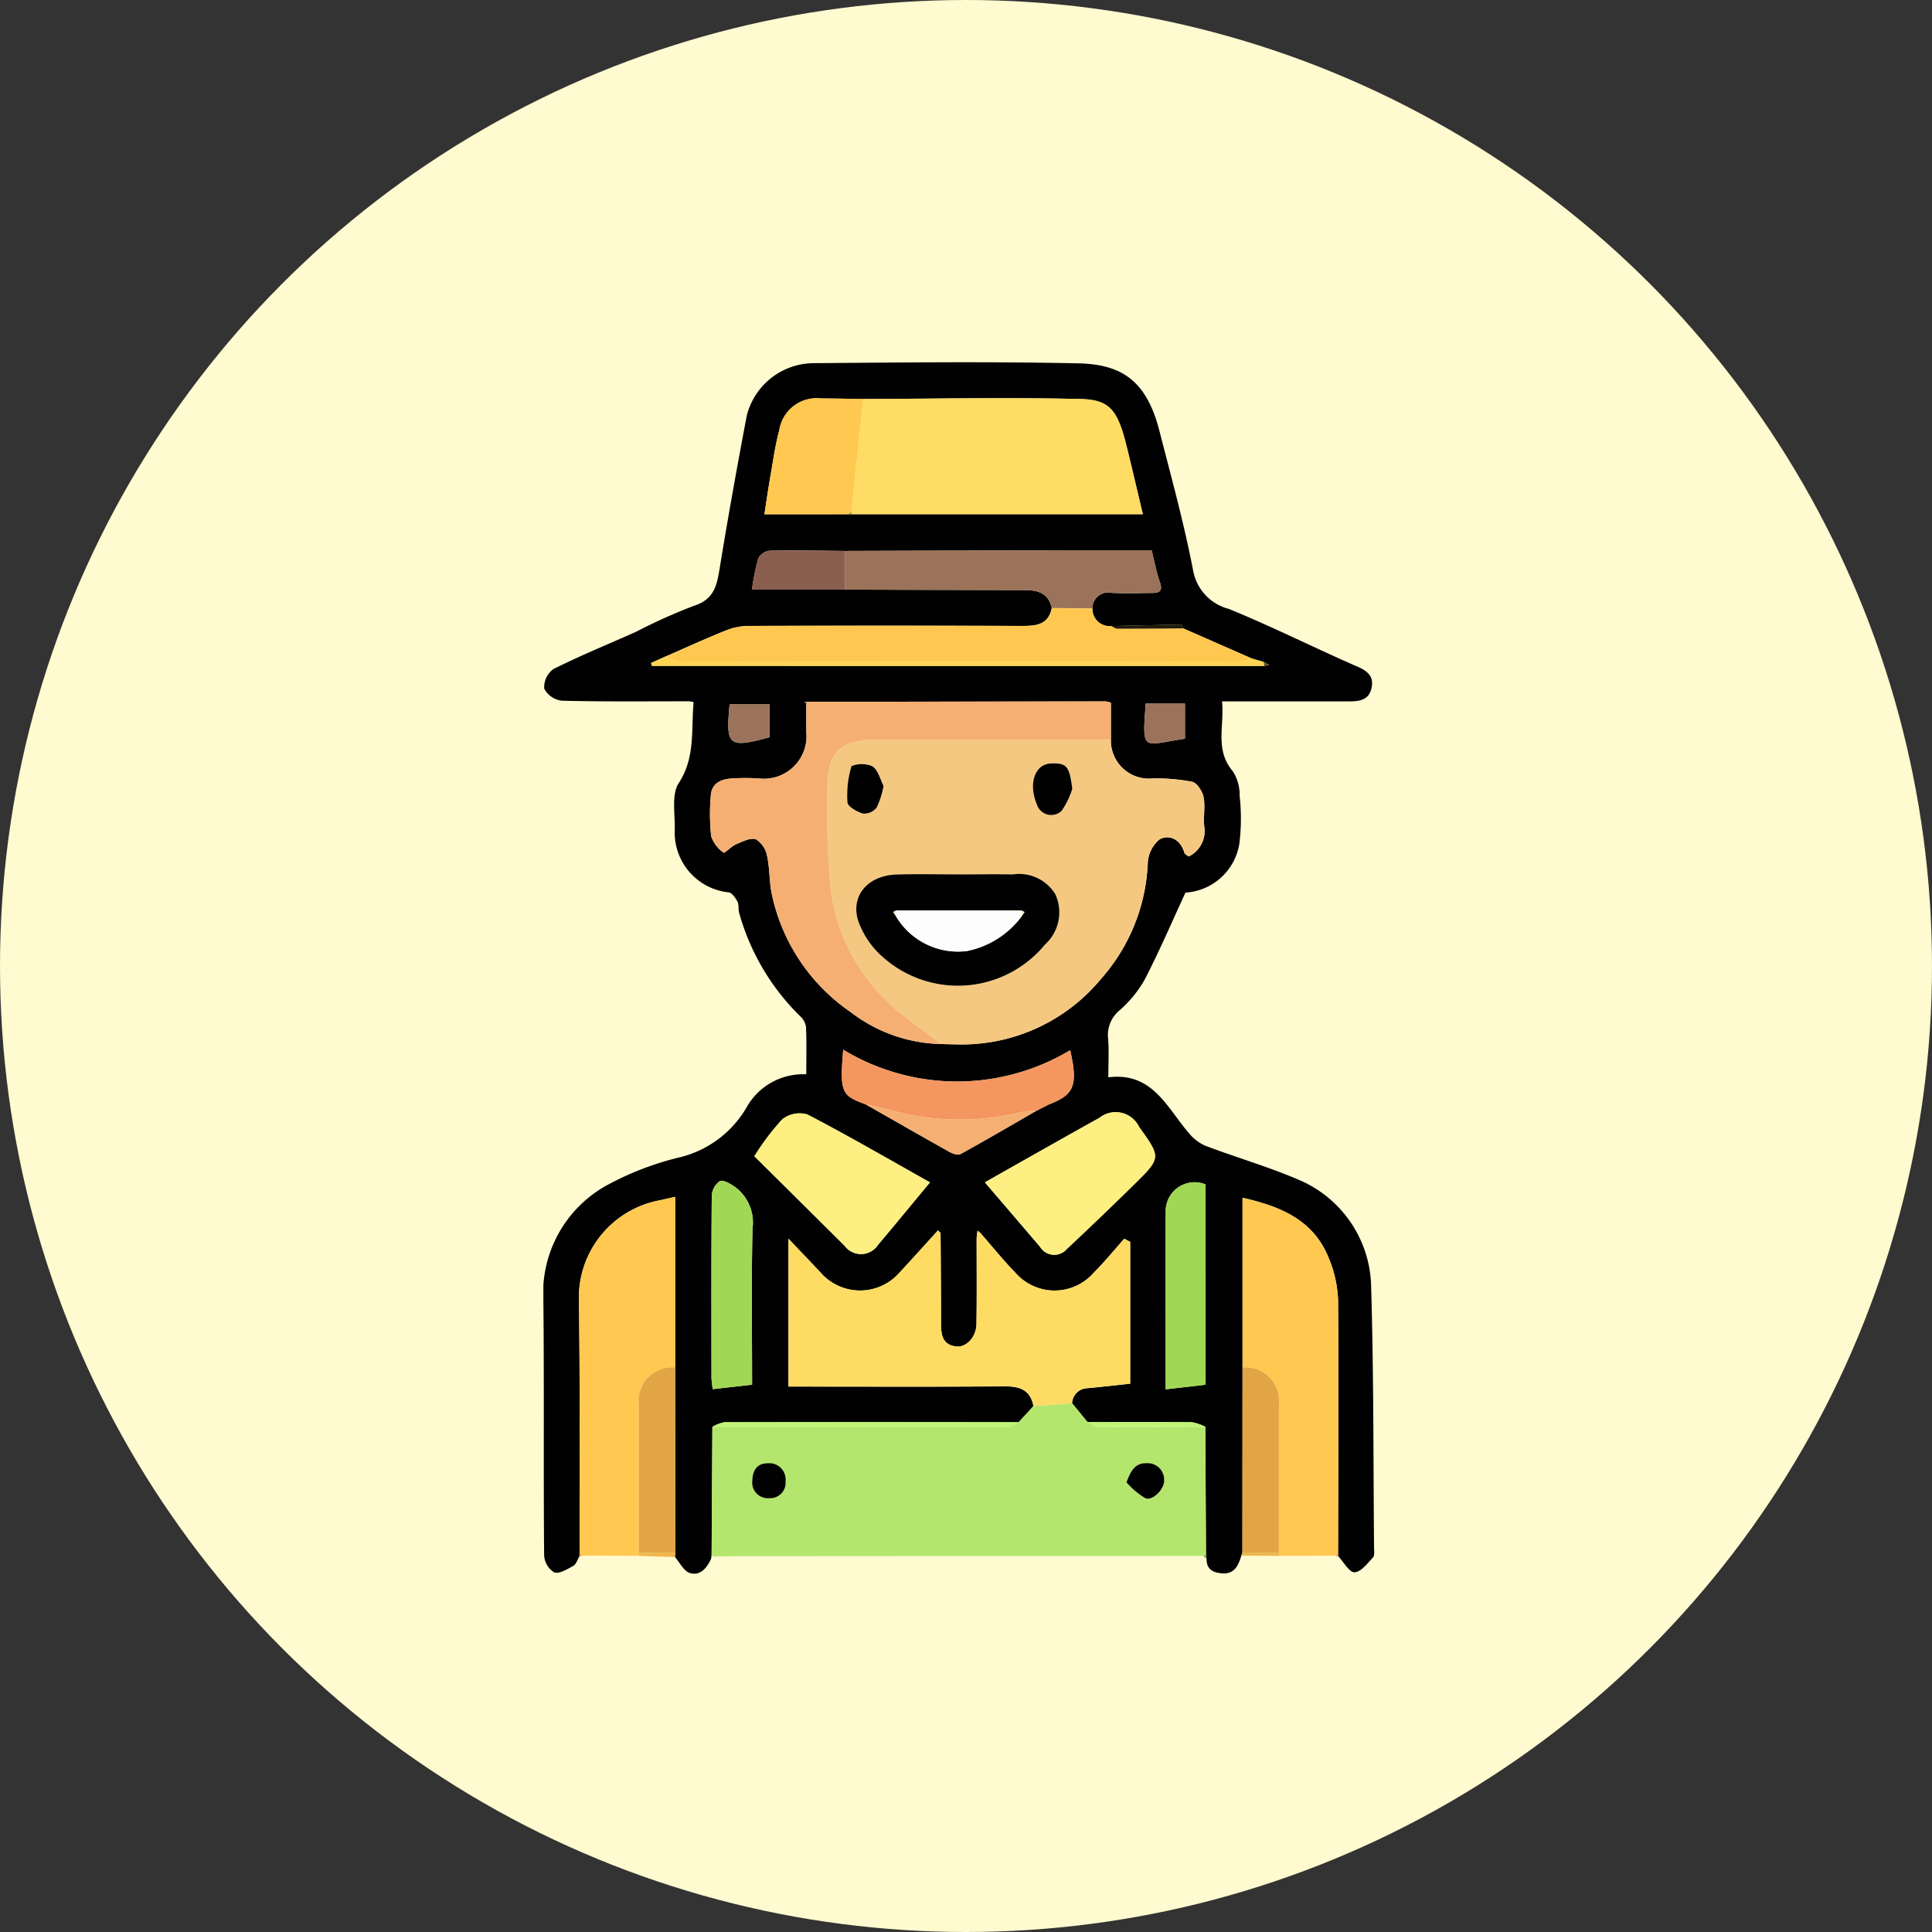 <svg xmlns="http://www.w3.org/2000/svg" xmlns:xlink="http://www.w3.org/1999/xlink" width="96" height="96" viewBox="0 0 96 96">
  <rect x="0" y="0" width="96" height="96" fill="#333333" stroke="none"/>
  <defs>
    <clipPath id="clip-path">
      <rect id="Rectángulo_323736" data-name="Rectángulo 323736" width="41.285" height="60.196" fill="none"/>
    </clipPath>
  </defs>
  <g id="Grupo_1070879" data-name="Grupo 1070879" transform="translate(-932.333 -421)">
    <g id="Grupo_257573" data-name="Grupo 257573" transform="translate(-419 126)">
      <circle id="Elipse_4282" data-name="Elipse 4282" cx="48" cy="48" r="48" transform="translate(1351.333 295)" fill="#fffad0"/>
      <g id="Grupo_257570" data-name="Grupo 257570" transform="translate(1378.333 313)">
        <g id="Grupo_257570-2" data-name="Grupo 257570" clip-path="url(#clip-path)">
          <path id="Trazado_275982" data-name="Trazado 275982" d="M8.338,59.446c-.21.459-.538.875-1.06.716-.3-.091-.5-.519-.742-.8l.018-.215q0-4.6-.006-9.2V41.473c-.291.065-.5.106-.708.159a4.921,4.921,0,0,0-4.075,4.992c.061,4.177.028,8.355.034,12.532l-.007.177c-.1.163-.161.393-.306.474-.3.166-.694.41-.948.324a1.069,1.069,0,0,1-.5-.84C0,55.08.044,50.871,0,46.662a6.129,6.129,0,0,1,3.274-5.83A14.775,14.775,0,0,1,6.8,39.5a5.287,5.287,0,0,0,3.328-2.528,3.218,3.218,0,0,1,2.936-1.59c0-.8.02-1.586-.015-2.371a.935.935,0,0,0-.31-.536,11.529,11.529,0,0,1-3.011-5.114c-.054-.183,0-.406-.088-.567-.095-.183-.274-.439-.435-.453a2.991,2.991,0,0,1-2.676-3.135c.016-.778-.171-1.73.2-2.3.833-1.272.608-2.639.736-4.012a.911.911,0,0,0-.227-.047c-2.105,0-4.211.023-6.315-.029a1.136,1.136,0,0,1-.881-.6A1.116,1.116,0,0,1,.5,15.245c1.342-.672,2.737-1.24,4.109-1.854A27.967,27.967,0,0,1,7.487,12.1c1.019-.323,1.141-1.048,1.282-1.913.41-2.517.863-5.027,1.337-7.533A3.453,3.453,0,0,1,13.358.046c4.408-.034,8.818-.087,13.225.009C28.757.1,29.976.938,30.608,3.4c.59,2.3,1.221,4.586,1.671,6.911a2.415,2.415,0,0,0,1.782,1.946c2.168.885,4.264,1.943,6.413,2.878.545.237.807.531.668,1.092s-.605.625-1.092.624q-2.749,0-5.5,0h-.828c.127,1.207-.376,2.407.54,3.477a2.188,2.188,0,0,1,.335,1.221,10.159,10.159,0,0,1-.014,2.372,2.893,2.893,0,0,1-2.678,2.432c-.692,1.5-1.311,2.94-2.031,4.332A5.867,5.867,0,0,1,28.634,32.2a1.592,1.592,0,0,0-.573,1.414c.05.611.011,1.229.011,1.917,2.212-.277,2.919,1.53,4.026,2.8a2.186,2.186,0,0,0,.821.611c1.513.571,3.074,1.023,4.558,1.658a5.888,5.888,0,0,1,3.649,5.163c.136,4.372.111,8.749.15,13.124,0,.171.04.4-.052.5-.275.295-.6.731-.918.739-.263.007-.54-.513-.811-.8l-.007-.176c.007-4.182.035-8.365,0-12.546a5.96,5.96,0,0,0-.471-2.111c-.77-1.915-2.456-2.562-4.276-2.979v8.43q0,4.6-.006,9.2l-.051.146c-.145.477-.327.929-.942.89-.441-.028-.8-.186-.788-.726l-.029-.177L32.892,52.9a2.307,2.307,0,0,0-.674-.229c-1.727-.018-3.454-.008-5.181-.007l-.767-.939a.785.785,0,0,1,.751-.743c.7-.066,1.393-.145,2.137-.224V43.711l-.292-.158c-.5.564-.982,1.152-1.515,1.686a2.584,2.584,0,0,1-3.917-.018c-.609-.628-1.158-1.312-1.735-1.971l-.124-.1-.023.114c-.008.1-.023.2-.023.3,0,1.409.014,2.819-.009,4.227-.011.652-.5,1.178-1.007,1.119-.669-.079-.756-.564-.755-1.123,0-1.508-.013-3.015-.022-4.523l-.127-.122c-.669.733-1.331,1.474-2.008,2.2a2.6,2.6,0,0,1-3.716.013c-.528-.567-1.066-1.124-1.706-1.8v7.346h.854c3.291,0,6.583.016,9.874-.012.759-.006,1.294.17,1.445.986l-.737.8q-7.308,0-14.616,0a1.874,1.874,0,0,0-.6.23q-.019,3.2-.038,6.4l-.02.15M24.822,37.028l-.013.01.314-.162c1.258-.478,1.447-.948,1.054-2.693A10.918,10.918,0,0,1,14.9,34.158c-.171,2.107-.1,2.28,1.121,2.717,1.39.792,2.778,1.589,4.175,2.37.153.086.408.169.532.1,1.277-.7,2.537-1.441,3.8-2.169l-.013.011.31-.16M35.814,15.089l.248-.054-.272-.143-.58-.165-3.417-1.5c-.031-.066-.063-.19-.093-.189-1.16.017-2.319.046-3.479.073a.858.858,0,0,1-.941-.878.786.786,0,0,1,.954-.775c.666.035,1.336.009,2,.006.361,0,.562-.086.4-.532-.175-.5-.27-1.024-.412-1.587-1.288,0-2.546,0-3.8,0Q20.711,9.357,15,9.376c-1.255-.01-2.51-.037-3.765-.011a.738.738,0,0,0-.558.386,12.178,12.178,0,0,0-.312,1.546H15q4.447.013,8.895.022c.661,0,1.205.142,1.365.892-.166.832-.766.893-1.468.89q-6.815-.023-13.63,0a3.1,3.1,0,0,0-1.116.234c-1,.4-1.978.851-2.965,1.281l-.729.328.042.142ZM15.139,7.552H29.786c-.29-1.214-.546-2.334-.825-3.449-.433-1.728-.835-2.238-2.249-2.274-3.605-.09-7.215-.014-10.822,0-.689-.01-1.379-.029-2.068-.027a1.883,1.883,0,0,0-2.1,1.587c-.2.735-.3,1.5-.436,2.255-.109.623-.2,1.25-.3,1.911Zm-2.075,9.409c0,.47,0,.94,0,1.41a2.115,2.115,0,0,1-2.354,2.31,10.33,10.33,0,0,0-1.336,0c-.551.032-1.02.235-1.057.867a10.236,10.236,0,0,0,.02,2,1.616,1.616,0,0,0,.618.819c.049.042.391-.32.629-.421.315-.133.72-.341.979-.241a1.255,1.255,0,0,1,.554.836c.14.636.1,1.31.246,1.945a9.478,9.478,0,0,0,3.9,5.8,7.641,7.641,0,0,0,4.489,1.591c.415.006.831.025,1.245.017a8.971,8.971,0,0,0,6.716-3.262,9.242,9.242,0,0,0,2.318-5.752,1.608,1.608,0,0,1,.605-1.185c.51-.248,1.031.039,1.217.68.022.075.137.122.21.183a1.4,1.4,0,0,0,.776-1.475c-.055-.489.057-1-.036-1.479-.057-.289-.323-.7-.565-.758a9.588,9.588,0,0,0-1.961-.167A1.889,1.889,0,0,1,28.2,18.747V16.918a1.3,1.3,0,0,0-.261-.066q-7.425.009-14.85.023l-.121,0,.1.082M21.938,40.75c.96,1.122,1.85,2.16,2.738,3.2a.823.823,0,0,0,1.331.113q1.693-1.59,3.352-3.216C30.7,39.528,30.69,39.519,29.6,38a1.292,1.292,0,0,0-1.977-.451c-1.277.707-2.546,1.428-3.818,2.144-.614.346-1.227.695-1.868,1.058m-11.454-1.3c1.507,1.5,3,2.972,4.488,4.453a1.008,1.008,0,0,0,1.66-.051c.849-1.007,1.685-2.026,2.577-3.1-2.05-1.15-4.045-2.31-6.091-3.374a1.39,1.39,0,0,0-1.252.245,12.668,12.668,0,0,0-1.382,1.83M32.905,50.806V40.853A1.437,1.437,0,0,0,30.923,42.2c-.007,2.649,0,5.3,0,7.946v.888l1.985-.229m-22.537,0c0-2.623-.04-5.194.022-7.761a2.193,2.193,0,0,0-.913-2.094c-.213-.143-.564-.34-.712-.259a.954.954,0,0,0-.4.715c-.026,3.019-.018,6.038-.014,9.057,0,.164.035.328.062.564l1.953-.222m21.511-32.1V16.962H29.931c-.193,2.475-.137,2.047,1.948,1.744M9.255,17c-.2,2.075-.061,2.184,1.982,1.634V17Z" transform="translate(0 0)" fill="#010101"/>
          <path id="Trazado_275983" data-name="Trazado 275983" d="M56.269,355.786q.019-3.2.038-6.4,7.338.008,14.676.007c.18,0,.361-.154.541-.236l.737-.8,1.92-.143.767.939c.178.085.355.241.534.243,1.774.013,3.548,0,5.321-.006l.031,6.387a.9.9,0,0,0-.126.026l-23.222.014c-.371,0-.741.014-1.112.022l-.105-.051m20.618-3.638a3.855,3.855,0,0,0,.938.789c.365.146.963-.464.932-.908a.82.82,0,0,0-.877-.833c-.53-.009-.768.317-.993.953m-16.943-.082a.809.809,0,0,0-.872-.867c-.549,0-.761.337-.781.852a.777.777,0,0,0,.85.883.767.767,0,0,0,.8-.868" transform="translate(-47.911 -296.491)" fill="#b4e66e"/>
          <path id="Trazado_275984" data-name="Trazado 275984" d="M11.922,296.887c-.007-4.177.027-8.355-.034-12.532a4.921,4.921,0,0,1,4.075-4.992c.207-.053.417-.094.708-.159v8.477a1.664,1.664,0,0,0-1.809,1.854q0,3.677,0,7.354v.15l-2.824-.007-.116-.146" transform="translate(-10.121 -237.732)" fill="#ffc850"/>
          <path id="Trazado_275985" data-name="Trazado 275985" d="M233.877,287.951v-8.43c1.821.416,3.506,1.064,4.276,2.979a5.959,5.959,0,0,1,.471,2.111c.037,4.182.008,8.364,0,12.546l-.116.146-2.824.007q0-.075,0-.15,0-3.688,0-7.376a1.661,1.661,0,0,0-1.809-1.833" transform="translate(-199.137 -238.001)" fill="#ffc850"/>
          <path id="Trazado_275986" data-name="Trazado 275986" d="M31.92,398.382q0-.075,0-.15l1.814-.006-.018.215-1.8-.058" transform="translate(-27.179 -339.073)" fill="#f0b64a"/>
          <path id="Trazado_275987" data-name="Trazado 275987" d="M235.354,398.231v.15l-1.865-.01.051-.146,1.814.006" transform="translate(-198.807 -339.073)" fill="#f0b64a"/>
          <path id="Trazado_275988" data-name="Trazado 275988" d="M12.085,398.247l.116.146a.267.267,0,0,1-.123.03l.007-.177" transform="translate(-10.284 -339.092)" fill="#e1a546"/>
          <path id="Trazado_275989" data-name="Trazado 275989" d="M265.063,398.4l.116-.146c0,.059,0,.117.007.176a.262.262,0,0,1-.123-.03" transform="translate(-225.691 -339.094)" fill="#e1a546"/>
          <path id="Trazado_275990" data-name="Trazado 275990" d="M56.157,399.192l.105.051-.125.1.02-.151" transform="translate(-47.798 -339.897)" fill="#ecf2cc"/>
          <path id="Trazado_275991" data-name="Trazado 275991" d="M220.8,399.149a.893.893,0,0,1,.126-.026l.029.177-.155-.152" transform="translate(-188.004 -339.838)" fill="#78a03f"/>
          <path id="Trazado_275992" data-name="Trazado 275992" d="M109.083,126.205a1.889,1.889,0,0,0,2.081,1.936,9.6,9.6,0,0,1,1.961.166c.242.056.509.469.565.758.094.477-.018.99.036,1.479a1.4,1.4,0,0,1-.776,1.475c-.073-.061-.189-.109-.21-.183-.186-.641-.707-.928-1.217-.68a1.608,1.608,0,0,0-.605,1.185,9.242,9.242,0,0,1-2.318,5.752,8.971,8.971,0,0,1-6.716,3.263c-.415.007-.83-.011-1.245-.018-.635-.484-1.278-.957-1.9-1.453a9.32,9.32,0,0,1-3.562-6.116A39.274,39.274,0,0,1,95,128.745c-.025-1.912.615-2.54,2.5-2.54h11.584m-7.61,6.707c-1.013,0-2.026-.026-3.038.006-1.4.045-2.283,1.015-1.916,2.271a4.276,4.276,0,0,0,1.244,1.84,5.6,5.6,0,0,0,8.044-.626,2.159,2.159,0,0,0,.521-2.5,2.106,2.106,0,0,0-2.114-.99c-.913-.022-1.828,0-2.741,0M97.789,128.5c-.158-.3-.261-.776-.55-.971a1.347,1.347,0,0,0-1.04-.008,5.053,5.053,0,0,0-.2,1.8c.019.217.479.474.781.559a.8.8,0,0,0,.67-.3,4.229,4.229,0,0,0,.342-1.08m9.378.148c-.142-1.123-.269-1.29-1.052-1.261-.806.03-1.144.992-.712,2.026a.75.75,0,0,0,1.231.333,4.008,4.008,0,0,0,.533-1.1" transform="translate(-80.885 -107.459)" fill="#f5c882"/>
          <path id="Trazado_275993" data-name="Trazado 275993" d="M96.081,298.972l-1.92.143c-.151-.815-.686-.992-1.445-.986-3.291.027-6.583.012-9.874.012h-.854v-7.346c.64.674,1.178,1.231,1.706,1.8a2.6,2.6,0,0,0,3.716-.013c.678-.725,1.34-1.465,2.008-2.2l.128.123c.008,1.507.024,3.015.022,4.522,0,.559.086,1.044.755,1.123.5.059,1-.467,1.007-1.119.023-1.409.007-2.818.009-4.227,0-.1.015-.2.023-.3a.742.742,0,0,0,.147-.01c.576.659,1.126,1.344,1.735,1.971a2.583,2.583,0,0,0,3.917.018c.533-.534,1.012-1.122,1.515-1.686l.292.158V298c-.744.079-1.44.159-2.137.224a.785.785,0,0,0-.751.743" transform="translate(-69.81 -247.248)" fill="#fedc64"/>
          <path id="Trazado_275994" data-name="Trazado 275994" d="M75.663,115.347H64.079c-1.889,0-2.528.628-2.5,2.54a39.274,39.274,0,0,0,.178,5.024,9.321,9.321,0,0,0,3.562,6.116c.625.5,1.268.969,1.9,1.453a7.638,7.638,0,0,1-4.489-1.591,9.478,9.478,0,0,1-3.9-5.8c-.143-.634-.106-1.309-.246-1.945a1.255,1.255,0,0,0-.554-.836c-.259-.1-.664.108-.979.24-.238.1-.58.463-.629.421a1.614,1.614,0,0,1-.618-.819,10.226,10.226,0,0,1-.021-2c.037-.632.506-.836,1.057-.867a10.332,10.332,0,0,1,1.336,0,2.115,2.115,0,0,0,2.354-2.31c0-.47,0-.94,0-1.41a.053.053,0,0,0,.024-.086q7.425-.013,14.85-.023a1.3,1.3,0,0,1,.261.066Z" transform="translate(-47.464 -96.601)" fill="#f5af73"/>
          <path id="Trazado_275995" data-name="Trazado 275995" d="M103.587,12.068c3.608-.01,7.217-.086,10.822,0,1.414.035,1.816.545,2.249,2.274.279,1.114.535,2.235.825,3.449H103.008a.179.179,0,0,0-.014-.114l.593-5.612" transform="translate(-87.695 -10.241)" fill="#ffdc64"/>
          <path id="Trazado_275996" data-name="Trazado 275996" d="M62.135,82.223a.858.858,0,0,0,.941.878c.1.047.2.134.3.134,1.092,0,2.184-.01,3.276-.018l3.417,1.5a2.7,2.7,0,0,1-.618.149q-13.955.011-27.909,0a1.779,1.779,0,0,1-.6-.252c.987-.43,1.967-.879,2.965-1.281a3.1,3.1,0,0,1,1.116-.234q6.815-.023,13.63,0c.7,0,1.3-.059,1.468-.89l2.021.018" transform="translate(-34.854 -69.994)" fill="#fec850"/>
          <path id="Trazado_275997" data-name="Trazado 275997" d="M113.242,65.766l-2.021-.018c-.159-.75-.7-.891-1.364-.892q-4.448,0-8.9-.022,0-.96,0-1.921,5.715-.018,11.431-.035c1.258,0,2.516,0,3.8,0,.142.563.236,1.089.412,1.587.157.446-.044.53-.4.532-.668,0-1.338.029-2-.006a.785.785,0,0,0-.953.775" transform="translate(-85.961 -53.537)" fill="#9b735a"/>
          <path id="Trazado_275998" data-name="Trazado 275998" d="M147.7,254.39c.642-.363,1.254-.712,1.868-1.058,1.272-.716,2.541-1.437,3.818-2.144a1.292,1.292,0,0,1,1.977.451c1.089,1.52,1.1,1.529-.242,2.848q-1.655,1.63-3.352,3.216a.823.823,0,0,1-1.331-.113c-.888-1.04-1.778-2.078-2.738-3.2" transform="translate(-125.757 -213.64)" fill="#fdef81"/>
          <path id="Trazado_275999" data-name="Trazado 275999" d="M70.584,253.327a12.667,12.667,0,0,1,1.382-1.83,1.39,1.39,0,0,1,1.252-.245c2.046,1.064,4.042,2.224,6.091,3.375-.892,1.076-1.727,2.095-2.577,3.1a1.008,1.008,0,0,1-1.66.051c-1.489-1.48-2.981-2.958-4.488-4.453" transform="translate(-60.1 -213.876)" fill="#fdef81"/>
          <path id="Trazado_276000" data-name="Trazado 276000" d="M78.85,12.139l-.593,5.612-.16.114H73.942c.1-.662.191-1.288.3-1.911.132-.755.231-1.52.436-2.255a1.883,1.883,0,0,1,2.1-1.587c.689,0,1.378.017,2.068.027" transform="translate(-62.959 -10.313)" fill="#ffc850"/>
          <path id="Trazado_276001" data-name="Trazado 276001" d="M101.014,232.681c-1.217-.437-1.292-.61-1.121-2.717a10.919,10.919,0,0,0,11.281.024c.393,1.745.2,2.215-1.054,2.693l-.314.163.013-.01-.31.16.013-.011a6.357,6.357,0,0,0-.8.085,12.7,12.7,0,0,1-6.282-.051c-.471-.127-.949-.225-1.424-.337" transform="translate(-84.997 -195.805)" fill="#f4965f"/>
          <path id="Trazado_276002" data-name="Trazado 276002" d="M210.143,284.43l-1.985.229c0-.36,0-.624,0-.888,0-2.649,0-5.3,0-7.946a1.437,1.437,0,0,1,1.983-1.348Z" transform="translate(-177.237 -233.623)" fill="#a0d855"/>
          <path id="Trazado_276003" data-name="Trazado 276003" d="M58.232,283.937l-1.953.222a5.627,5.627,0,0,1-.062-.564c0-3.019-.012-6.038.014-9.057a.954.954,0,0,1,.4-.715c.149-.081.5.115.712.259a2.193,2.193,0,0,1,.913,2.094c-.061,2.568-.022,5.138-.022,7.761" transform="translate(-47.864 -233.133)" fill="#a0d855"/>
          <path id="Trazado_276004" data-name="Trazado 276004" d="M235.648,345.484l-1.814-.006q0-4.6.006-9.2a1.661,1.661,0,0,1,1.809,1.833q0,3.688,0,7.375" transform="translate(-199.101 -286.326)" fill="#e1a546"/>
          <path id="Trazado_276005" data-name="Trazado 276005" d="M33.723,345.479l-1.814.006q0-3.677,0-7.354a1.664,1.664,0,0,1,1.809-1.854q0,4.6.006,9.2" transform="translate(-27.167 -286.327)" fill="#e1a546"/>
          <path id="Trazado_276006" data-name="Trazado 276006" d="M74.39,63q0,.96,0,1.921H69.755a12.17,12.17,0,0,1,.312-1.546.737.737,0,0,1,.558-.386c1.254-.026,2.51,0,3.765.011" transform="translate(-59.394 -53.623)" fill="#8b5f50"/>
          <path id="Trazado_276007" data-name="Trazado 276007" d="M107.831,248.253c.475.111.953.21,1.424.337a12.7,12.7,0,0,0,6.282.051,6.348,6.348,0,0,1,.8-.085c-1.265.728-2.524,1.464-3.8,2.169-.124.068-.379-.015-.532-.1-1.4-.781-2.784-1.578-4.175-2.37" transform="translate(-91.814 -211.378)" fill="#f5af73"/>
          <path id="Trazado_276008" data-name="Trazado 276008" d="M36.755,98.417a1.778,1.778,0,0,0,.6.252q13.954.019,27.909,0a2.693,2.693,0,0,0,.618-.149l.58.165.024.2H36.068l-.042-.142.729-.328" transform="translate(-30.675 -83.798)" fill="#ffd354"/>
          <path id="Trazado_276009" data-name="Trazado 276009" d="M71.742,354.551c-.18.082-.361.236-.541.236q-7.338.011-14.676-.007a1.87,1.87,0,0,1,.6-.23q7.308-.015,14.616,0" transform="translate(-48.129 -301.883)" fill="#bff575"/>
          <path id="Trazado_276010" data-name="Trazado 276010" d="M203.04,115.935c-2.085.3-2.141.731-1.948-1.744h1.948Z" transform="translate(-171.16 -97.229)" fill="#9b735a"/>
          <path id="Trazado_276011" data-name="Trazado 276011" d="M61.926,114.43h1.982c0,.567,0,1.1,0,1.634-2.045.549-2.182.441-1.983-1.634" transform="translate(-52.671 -97.433)" fill="#9b735a"/>
          <path id="Trazado_276012" data-name="Trazado 276012" d="M187.881,354.749c-1.774.006-3.548.019-5.321.006-.178,0-.356-.158-.534-.243,1.727,0,3.454-.011,5.181.007a2.3,2.3,0,0,1,.674.229" transform="translate(-154.988 -301.851)" fill="#bff575"/>
          <path id="Trazado_276013" data-name="Trazado 276013" d="M193.567,87.936c-1.092.008-2.184.019-3.276.018-.1,0-.2-.087-.3-.134,1.16-.027,2.319-.056,3.479-.073.03,0,.062.123.093.189" transform="translate(-161.773 -74.713)" fill="#221a0a"/>
          <path id="Trazado_276014" data-name="Trazado 276014" d="M240.978,100.454q-.012-.1-.024-.2l.272.143-.248.054" transform="translate(-205.163 -85.365)" fill="#6b5421"/>
          <path id="Trazado_276015" data-name="Trazado 276015" d="M167.021,248.417l.314-.163-.314.163" transform="translate(-142.212 -211.38)" fill="#f5af73"/>
          <path id="Trazado_276016" data-name="Trazado 276016" d="M165.023,249.441l.31-.16-.31.16" transform="translate(-140.511 -212.253)" fill="#f5af73"/>
          <path id="Trazado_276017" data-name="Trazado 276017" d="M132.14,290.5l-.127-.122.127.122" transform="translate(-112.404 -247.248)" fill="#f0b64a"/>
          <path id="Trazado_276018" data-name="Trazado 276018" d="M145.244,290.573a.744.744,0,0,1-.147.01l.023-.114.124.1" transform="translate(-123.544 -247.323)" fill="#f0b64a"/>
          <path id="Trazado_276019" data-name="Trazado 276019" d="M87.415,113.61a.053.053,0,0,1-.024.086l-.1-.082.121,0" transform="translate(-74.327 -96.735)" fill="#9b735a"/>
          <path id="Trazado_276020" data-name="Trazado 276020" d="M101.92,50.193l.16-.114a.179.179,0,0,1,.014.114h-.174" transform="translate(-86.781 -42.64)" fill="#b09845"/>
          <path id="Trazado_276021" data-name="Trazado 276021" d="M195.074,369.239c.225-.636.463-.961.993-.953a.82.82,0,0,1,.877.833c.031.445-.567,1.055-.932.908a3.855,3.855,0,0,1-.938-.789" transform="translate(-166.098 -313.581)" fill="#010101"/>
          <path id="Trazado_276022" data-name="Trazado 276022" d="M71.528,369.177a.767.767,0,0,1-.8.868.777.777,0,0,1-.85-.883c.02-.515.232-.851.781-.852a.809.809,0,0,1,.872.867" transform="translate(-59.495 -313.602)" fill="#010101"/>
          <path id="Trazado_276023" data-name="Trazado 276023" d="M109.732,171.3c.914,0,1.828-.017,2.741,0a2.107,2.107,0,0,1,2.113.99,2.159,2.159,0,0,1-.521,2.5,5.6,5.6,0,0,1-8.044.626,4.279,4.279,0,0,1-1.244-1.84c-.367-1.256.52-2.226,1.916-2.271,1.012-.032,2.025-.006,3.038-.007m-3.063,1.795-.143.072.134.2a3.584,3.584,0,0,0,3.526,1.738,4.476,4.476,0,0,0,2.732-1.737l.135-.2-.145-.073h-6.239" transform="translate(-89.144 -145.851)" fill="#010101"/>
          <path id="Trazado_276024" data-name="Trazado 276024" d="M103.435,135.506a4.225,4.225,0,0,1-.343,1.08.8.8,0,0,1-.67.3c-.3-.085-.762-.342-.781-.559a5.052,5.052,0,0,1,.2-1.8,1.347,1.347,0,0,1,1.04.008c.29.195.392.668.55.971" transform="translate(-86.531 -114.459)" fill="#010101"/>
          <path id="Trazado_276025" data-name="Trazado 276025" d="M165.748,135.436a4.006,4.006,0,0,1-.533,1.1.75.75,0,0,1-1.231-.333c-.432-1.034-.094-2,.712-2.026.783-.029.91.138,1.051,1.261" transform="translate(-139.466 -114.242)" fill="#010101"/>
          <path id="Trazado_276026" data-name="Trazado 276026" d="M124.18,183.71a4.474,4.474,0,0,1-2.732,1.737,3.583,3.583,0,0,1-3.526-1.738q0-.136.009-.273h6.239q0,.137.01.275" transform="translate(-100.406 -156.188)" fill="#fdfdfd"/>
          <path id="Trazado_276027" data-name="Trazado 276027" d="M159.994,183.71q0-.137-.01-.275l.145.073-.135.2" transform="translate(-136.22 -156.188)" fill="#ecf2cc"/>
          <path id="Trazado_276028" data-name="Trazado 276028" d="M117.161,183.438l-.009.273-.134-.2.143-.072" transform="translate(-99.636 -156.19)" fill="#ecf2cc"/>
        </g>
      </g>
    </g>
  </g>
</svg>

